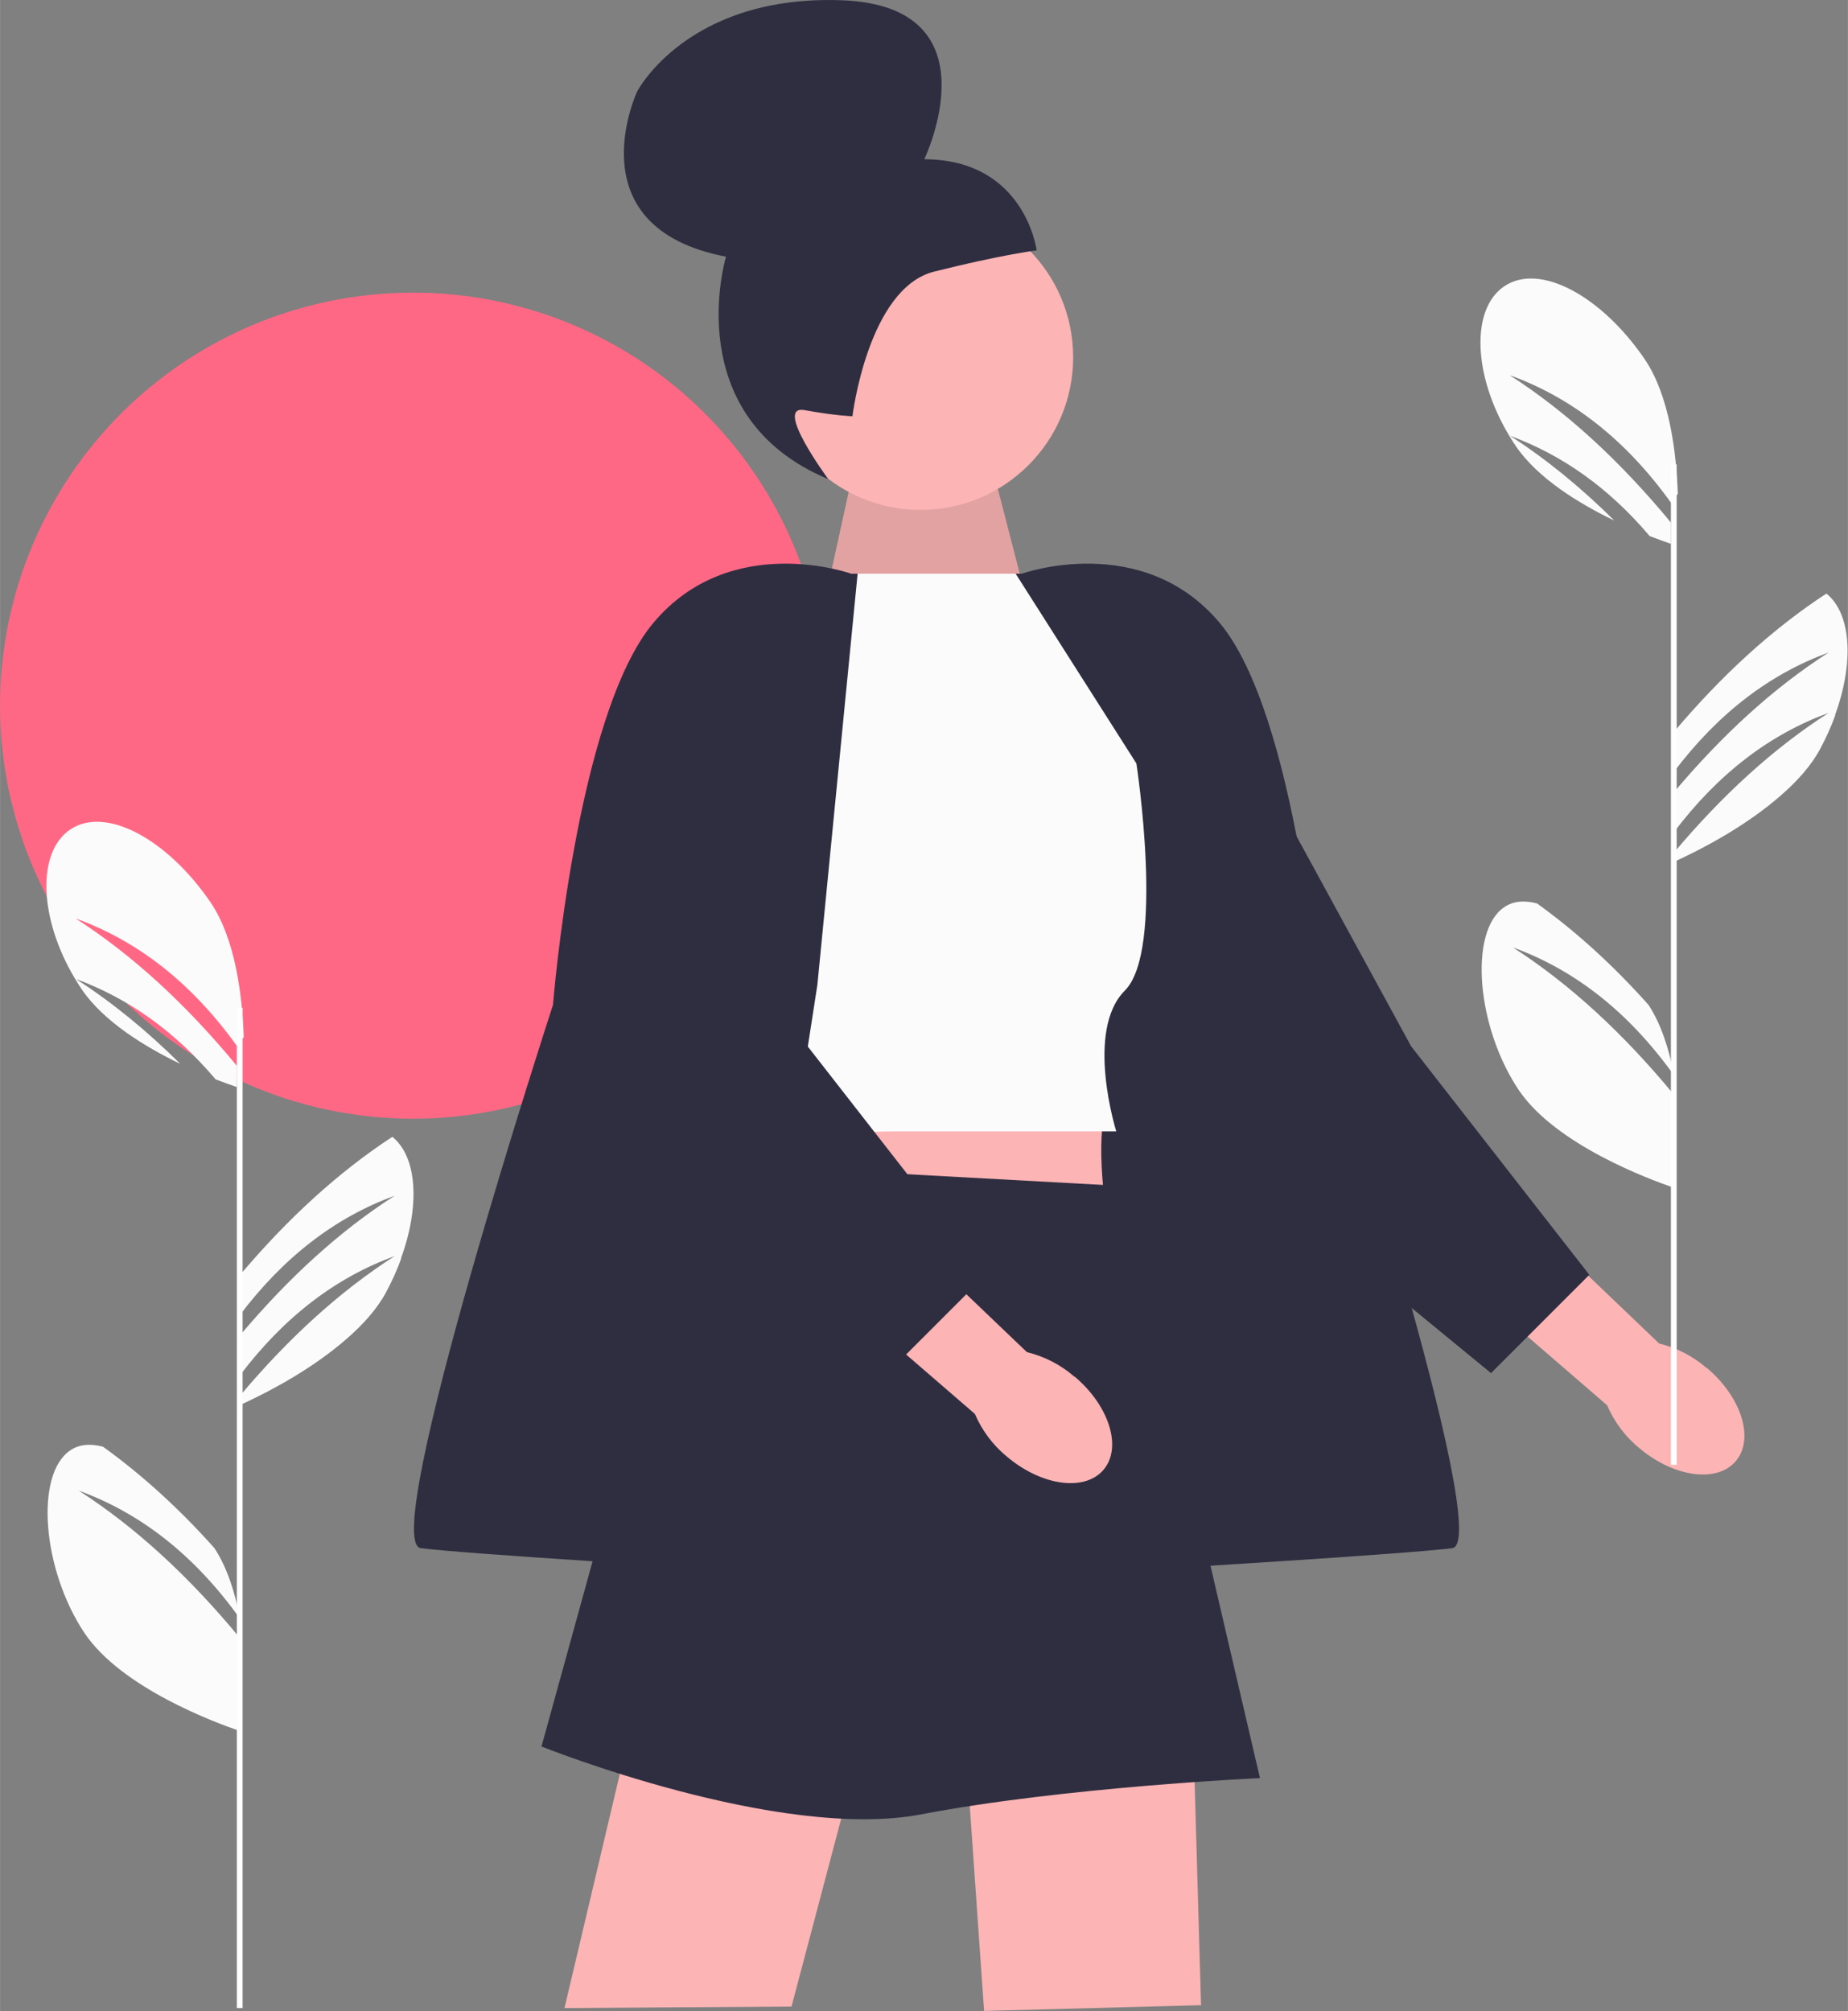<svg xmlns="http://www.w3.org/2000/svg" width="643" height="699.6" viewBox="0 0 642.997 699.639" xmlns:xlink="http://www.w3.org/1999/xlink"><rect x="0" y="0" width="642.997" height="699.639" fill="#808080" stroke="none"/><path d="M 526.4 329.6 c 19.9 12.8 38.5 30 56 51.2 v 32.4 c -8.5 -2.9 -41 -14.9 -53.9 -33.9 c -14.8 -22 -17.5 -55.3 -5.1 -63.7 c 3.2 -2.2 7.1 -2.4 11.4 -1.3 c 13.5 9.7 26.5 21.5 38.8 35.3 c 4.4 6.7 7.1 15.3 8.8 24 v 0.4 c -16 -22.3 -34.8 -36.7 -56 -44.4 Z" fill="#fbfbfb"/><path d="M 525.4 130.6 c 19.9 12.8 38.5 30 56 51.2 v 7.4 c -1.7 -0.6 -4.3 -1.5 -7.4 -2.7 c -14.3 -16.9 -30.6 -28.3 -48.6 -34.9 c 12.6 8.1 24.7 18 36.3 29.5 c -12.3 -5.9 -26.6 -14.7 -34.2 -25.8 c -0.8 -1.2 -1.6 -2.4 -2.3 -3.6 c -12.7 -21.1 -13.5 -44.2 -1.8 -52.1 c 12.4 -8.4 34 3.5 48.9 25.4 c 8.6 12.7 11 32.4 11.5 46.8 c -0.8 1 -1.6 2.1 -2.3 3.2 c -16 -22.3 -34.8 -36.7 -56 -44.4 Z" fill="#fbfbfb"/><path d="M 638.6 248.8 v 0 c -1.4 3.9 -3.2 7.9 -5.3 11.8 c -3.1 5.8 -8 11.2 -13.5 16 c -5.9 5.2 -12.5 9.7 -18.6 13.4 c -8.5 5.1 -16 8.6 -18.9 9.9 v -3.1 c 16.9 -20.1 34.8 -36.5 54 -48.8 c -20.3 7.4 -38.4 21 -54 41.7 v -13.9 c 16.9 -20.1 34.8 -36.5 54 -48.8 c -20.3 7.4 -38.4 21 -54 41.7 v -13.9 c 16.7 -19.8 34.4 -36 53.2 -48.3 c 8.8 7.1 9.6 24.3 3 42.3 v 0 Z" fill="#fbfbfb"/><circle cx="143.7" cy="245.5" r="143.7" fill="#ff6884"/><path id="uuid-9ac3c440-2c29-483e-b5ea-f157a67fda2d-137" d="M 593.9 475.9 c 12.1 10.2 16.6 24.7 10.1 32.4 c -6.5 7.7 -21.5 5.7 -33.6 -4.5 c -4.9 -4 -8.7 -9.1 -11.2 -14.9 l -50.7 -43.8 l 21.1 -23.3 l 47.7 45.6 c 6.1 1.5 11.8 4.4 16.6 8.6 h 0 Z" fill="#fcb4b4"/><polygon points="553,443.5 491,364 432.4,256.6 430.8,405.5 518.8,477.7 553,443.5" fill="#2f2e41"/><polygon points="283.6,224.6 297.7,160.1 345.2,162.4 357.3,209.2 283.6,224.6" fill="#fcb4b4"/><polygon points="283.6,224.6 297.7,160.1 345.2,162.4 357.3,209.2 283.6,224.6" isolation="isolate" opacity=".1"/><circle cx="320.3" cy="124.3" r="53.1" fill="#fcb4b4"/><path d="M 296.5 144.8 v 0 s -5.4 -0.1 -16.5 -2.1 c -11.1 -2.1 8.2 24 8.2 24 c -52.4 -21.9 -35.6 -77.4 -35.6 -77.4 c -53.2 -10.2 -30.9 -57.5 -30.9 -57.5 c 0 0 17.5 -33.8 71.5 -31.7 c 53.9 2.2 28.4 55.3 28.4 55.3 c 35.1 0.1 39.1 31.7 39.1 31.7 c 0 0 -12.7 1.6 -35.7 7.4 c -23 5.8 -28.4 50.3 -28.4 50.3 l 0 0 l 0 0 h 0 Z" fill="#2f2e41"/><path d="M 294.4 204.3 l -2.4 -4.7 s -42.7 4.9 -49.7 11.5 s -23 35.5 -23 35.5 l 35 30 l 40.1 -72.3 v 0 Z" fill="#ffb6b6"/><path d="M 347.4 203.2 s 32 -8.5 50 9.5 s 39 51 39 51 l -1 26 l -50 -24.1 l -38 -62.4 v 0 Z" fill="#ffb6b6"/><path d="M 355.5 199.6 s 41.8 -15 68.8 17 s 35 133 35 133 c 0 0 61 187 46 189 s -106.5 7.5 -106.5 7.5 l -31.5 -203.5 l -14 -143 h 2.2 v 0 Z" fill="#2f2e41"/><path d="M 259.4 379.6 l -10 36 l 136 10 s -5 -30.1 0 -41 l -126 -5 Z" fill="#fcb4b4"/><polygon points="336.4,613.6 342.4,699.6 417.9,697.6 415.4,610.6 336.4,613.6" fill="#fcb4b4"/><polygon points="218.5,605.1 196.4,698.6 275.4,698.1 295.6,621.7 218.5,605.1" fill="#fcb4b4"/><path d="M 353.4 199.6 h -61.3 l -49.7 66 l 11 135 s 25 -7 60 -7 h 75 s -11 -35 3 -49 s 4 -79 4 -79 l -42 -66 v 0 Z" fill="#fbfbfb"/><path d="M 244.4 404.6 l -56 203 s 82.5 33.1 132.2 23.6 s 117.8 -12.6 117.8 -12.6 l -48 -206 l -146 -8 v 0 Z" fill="#2f2e41"/><path id="uuid-73c6c48b-3ad6-4bf4-ae9b-2aead64e96c3-138" d="M 373.9 478.9 c 12.1 10.2 16.6 24.7 10.1 32.4 c -6.5 7.7 -21.5 5.7 -33.6 -4.5 c -4.9 -4 -8.7 -9.1 -11.2 -14.9 l -50.7 -43.8 l 21.1 -23.3 l 47.7 45.6 c 6.1 1.5 11.8 4.4 16.6 8.6 Z" fill="#fcb4b4"/><polygon points="343,443.5 281,364 222.4,256.6 220.8,405.5 308.8,477.7 343,443.5" fill="#2f2e41"/><path d="M 296.2 199.6 s -41.8 -15 -68.8 17 s -35 133 -35 133 c 0 0 -61 187 -46 189 s 106.5 7.5 106.5 7.5 l 31.5 -203.5 l 14 -143 h -2.2 v 0 Z" fill="#2f2e41"/><rect x="581.4" y="161.6" width="2" height="348" fill="rgb(255, 255, 255)"/><path d="M 27.4 518.6 c 19.9 12.8 38.5 30 56 51.2 v 32.4 c -8.5 -2.9 -41 -14.9 -53.9 -33.9 c -14.8 -22 -17.5 -55.3 -5.1 -63.7 c 3.2 -2.2 7.1 -2.4 11.4 -1.3 c 13.5 9.7 26.5 21.5 38.8 35.3 c 4.4 6.7 7.1 15.3 8.8 24 v 0.4 c -16 -22.3 -34.8 -36.7 -56 -44.4 Z" fill="#fbfbfb"/><path d="M 26.4 319.6 c 19.9 12.8 38.5 30 56 51.2 v 7.4 c -1.7 -0.6 -4.3 -1.5 -7.4 -2.7 c -14.3 -16.9 -30.6 -28.3 -48.6 -34.9 c 12.6 8.1 24.7 18 36.3 29.5 c -12.3 -5.9 -26.6 -14.7 -34.2 -25.8 c -0.8 -1.2 -1.6 -2.4 -2.3 -3.6 c -12.7 -21.1 -13.5 -44.2 -1.8 -52.1 c 12.4 -8.4 34 3.5 48.9 25.4 c 8.6 12.7 11 32.4 11.5 46.8 c -0.8 1 -1.6 2.1 -2.3 3.2 c -16 -22.3 -34.8 -36.7 -56 -44.4 Z" fill="#fbfbfb"/><path d="M 139.6 437.8 v 0 c -1.4 3.9 -3.2 7.9 -5.3 11.8 c -3.1 5.8 -8 11.2 -13.5 16 c -5.9 5.2 -12.5 9.7 -18.6 13.4 c -8.5 5.1 -16 8.6 -18.9 9.9 v -3.1 c 16.9 -20.1 34.8 -36.5 54 -48.8 c -20.3 7.4 -38.4 21 -54 41.7 v -13.9 c 16.9 -20.1 34.8 -36.5 54 -48.8 c -20.3 7.4 -38.4 21 -54 41.7 v -13.9 c 16.7 -19.8 34.4 -36 53.2 -48.3 c 8.8 7.1 9.6 24.3 3 42.3 Z" fill="#fbfbfb"/><rect x="82.4" y="350.6" width="2" height="348" fill="rgb(255, 255, 255)"/></svg>